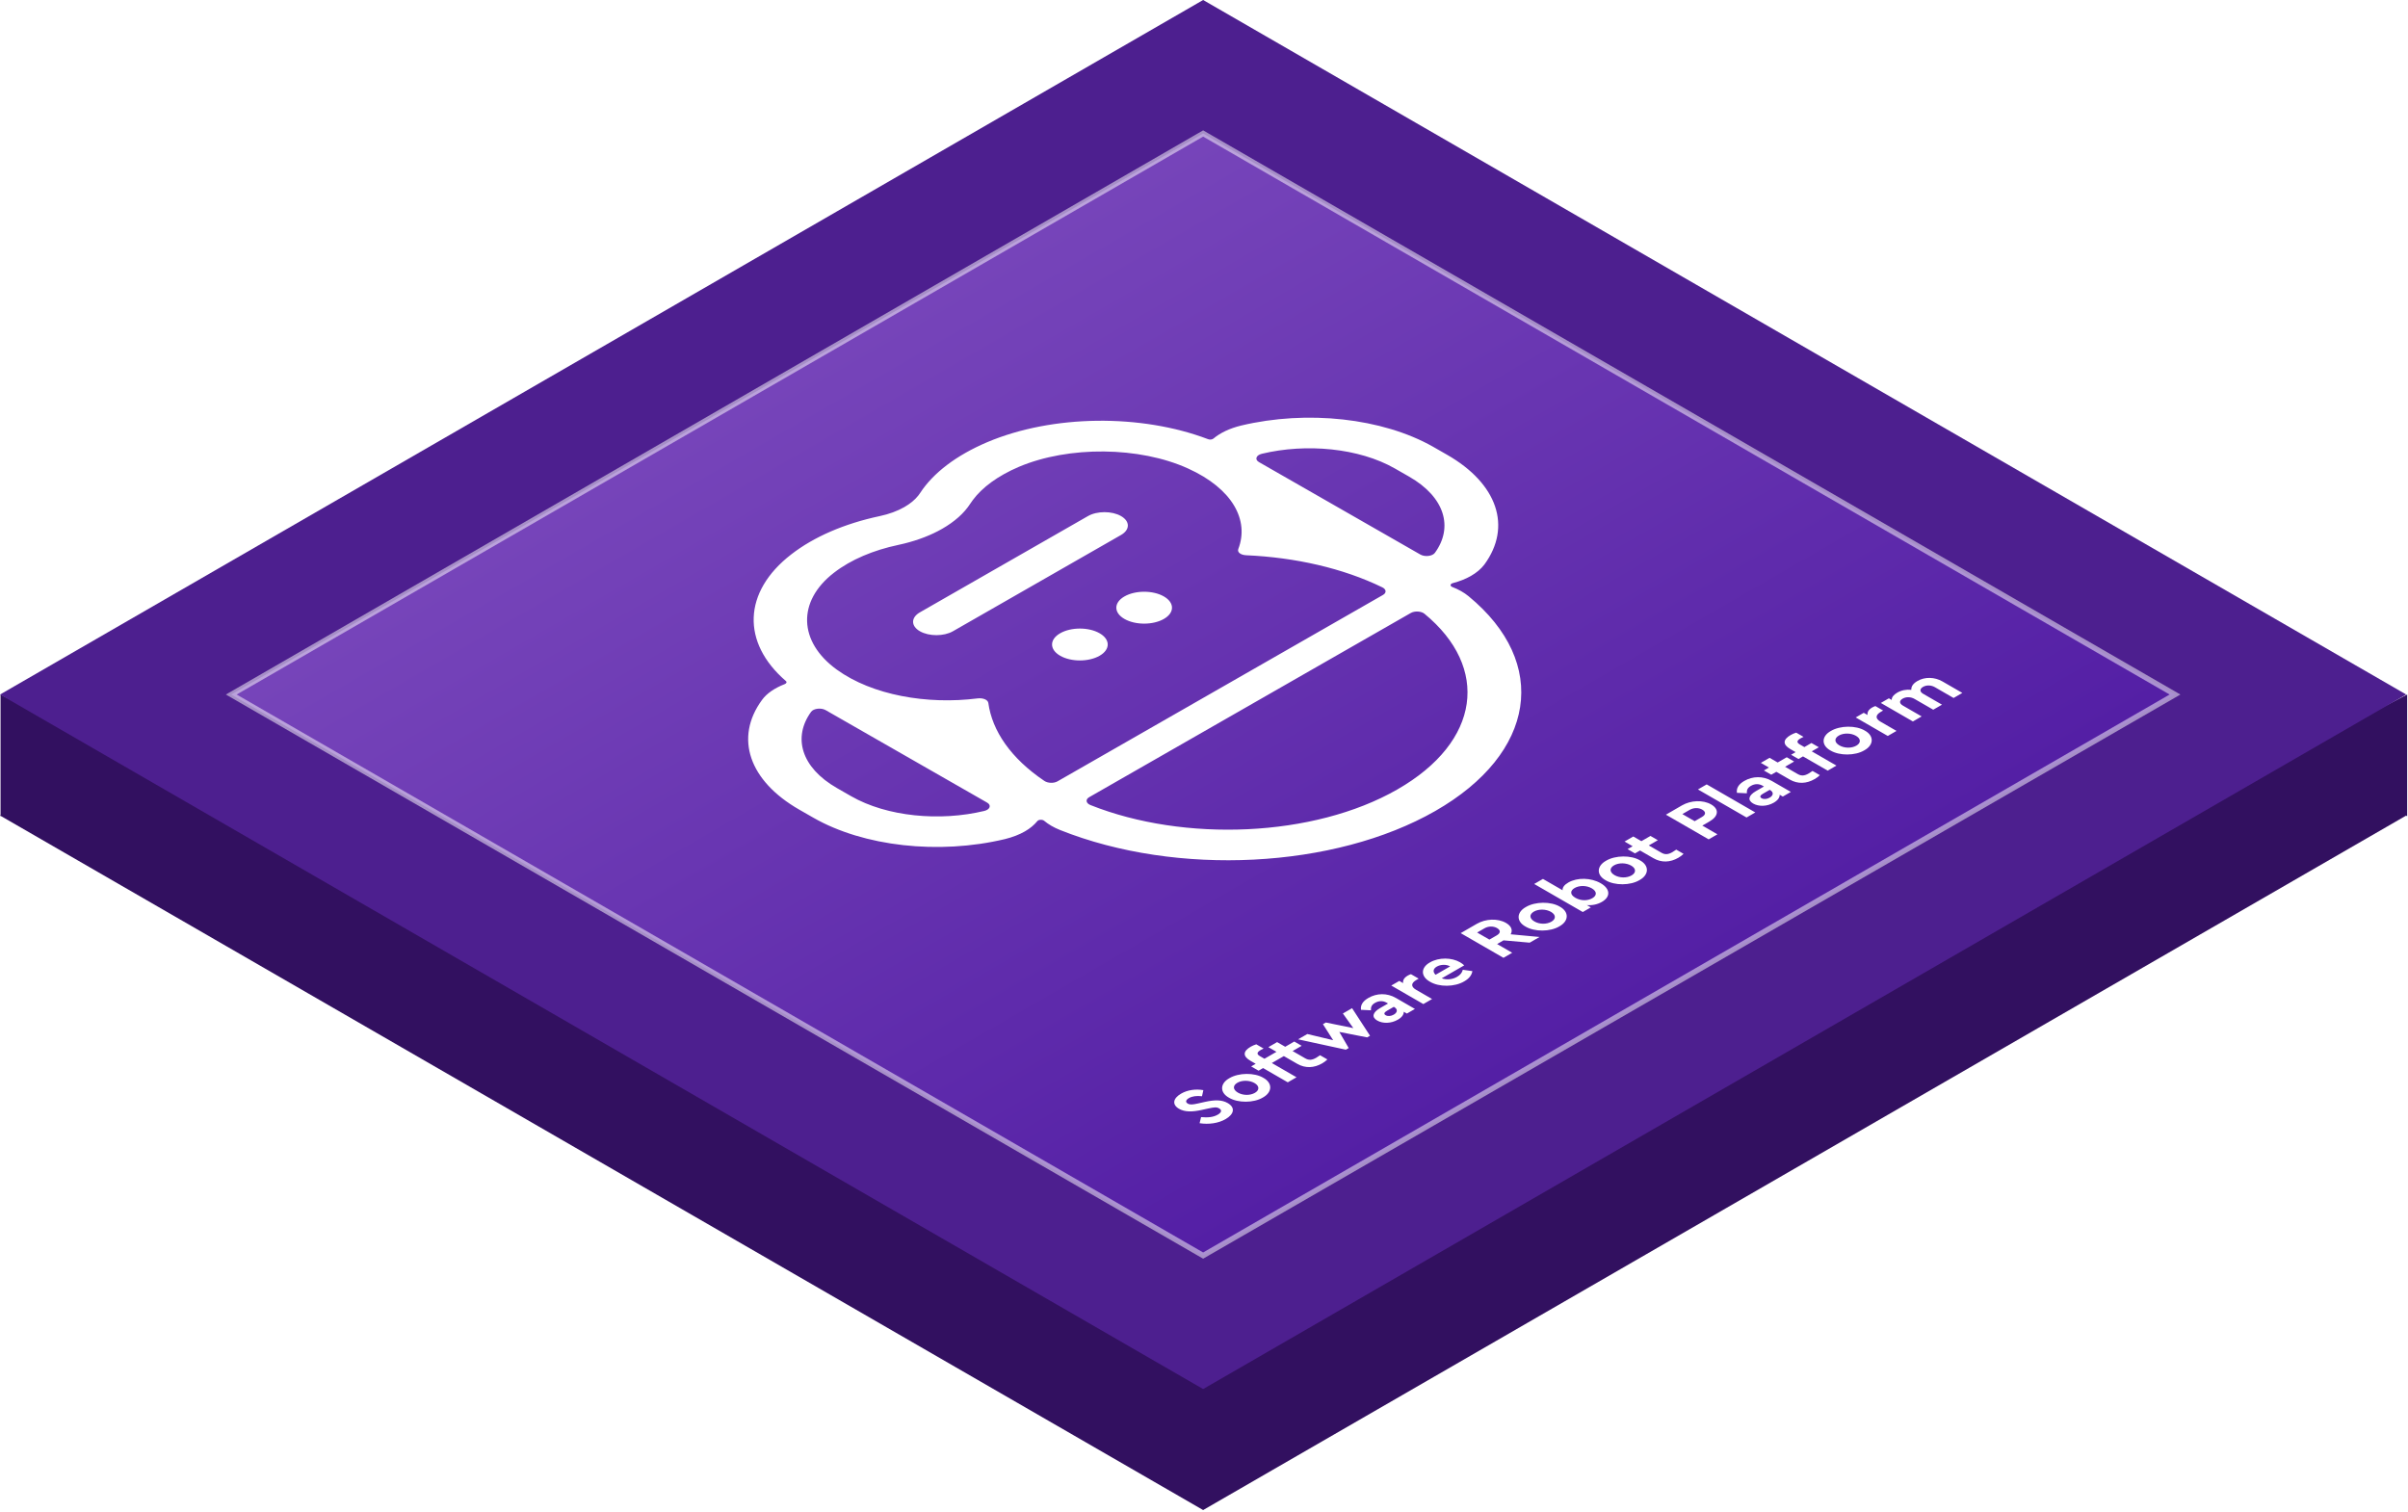 <svg width="250" height="157" viewBox="0 0 250 157" fill="none" xmlns="http://www.w3.org/2000/svg">
<rect width="144.233" height="144.233" transform="matrix(0.866 0.5 -0.866 0.5 124.91 12.565)" fill="#321060"/>
<path d="M249.913 84.739V72.117L234.378 80.208L249.913 84.739Z" fill="#321060"/>
<path d="M0.057 84.739V72.117L15.592 80.208L0.057 84.739Z" fill="#321060"/>
<rect width="144.233" height="144.233" transform="matrix(0.866 0.5 -0.866 0.5 124.91 0)" fill="#4D1F8F"/>
<g filter="url(#filter0_b)">
<rect width="116.513" height="116.513" transform="matrix(0.866 0.5 -0.866 0.5 124.91 13.86)" fill="url(#paint0_linear)" fill-opacity="0.8"/>
<rect width="116.513" height="116.513" transform="matrix(0.866 0.5 -0.866 0.5 124.91 13.86)" stroke="white" stroke-opacity="0.5" stroke-width="0.647"/>
</g>
<path fill-rule="evenodd" clip-rule="evenodd" d="M148.968 57.409C150.898 54.774 150.036 51.634 146.299 49.493L144.831 48.653C141.095 46.512 135.602 46.012 131.003 47.118C130.398 47.265 130.244 47.718 130.706 47.982L147.459 57.579C147.932 57.85 148.712 57.755 148.968 57.409ZM143.517 60.989C139.411 58.99 134.453 57.879 129.382 57.655C128.796 57.626 128.437 57.338 128.56 57.008C129.71 54.021 127.975 50.746 123.345 48.647C118.305 46.359 110.965 46.283 105.791 48.47C103.58 49.413 101.972 50.614 100.992 51.931L100.74 52.292C100.094 53.298 99.088 54.18 97.815 54.909C96.692 55.552 95.365 56.069 93.888 56.437L93.246 56.585C90.701 57.126 88.36 58.09 86.574 59.478C82.745 62.436 82.888 66.647 86.882 69.534C90.557 72.192 96.265 73.18 101.48 72.521C102.054 72.45 102.557 72.656 102.609 72.991C103.009 75.89 104.939 78.737 108.429 81.089C108.789 81.33 109.405 81.353 109.795 81.13L143.589 61.772C143.969 61.554 143.928 61.19 143.517 60.989ZM113.213 83.594C122.935 87.469 136.393 86.946 145.067 81.977C153.742 77.008 154.666 69.304 147.89 63.73C147.552 63.453 146.874 63.418 146.464 63.653L113.08 82.776C112.669 83.012 112.741 83.406 113.213 83.594ZM102.188 84.205C102.794 84.058 102.948 83.605 102.486 83.341L85.722 73.738C85.249 73.467 84.469 73.561 84.213 73.908C82.293 76.549 83.155 79.689 86.892 81.829L88.37 82.676C92.097 84.811 97.589 85.311 102.188 84.205ZM125.984 45.536C126.682 44.948 127.667 44.477 128.848 44.189C135.716 42.549 143.528 43.413 148.773 46.383L150.241 47.224C155.467 50.217 156.986 54.686 154.112 58.614C153.773 59.067 153.29 59.472 152.705 59.808C152.161 60.119 151.525 60.366 150.837 60.548C150.549 60.619 150.519 60.848 150.775 60.948C151.422 61.201 151.997 61.519 152.459 61.901C160.907 68.846 159.46 78.225 149.01 84.211C138.559 90.197 122.185 91.027 110.062 86.187C109.394 85.922 108.84 85.593 108.399 85.223C108.224 85.076 107.824 85.093 107.701 85.258C107.372 85.658 106.941 86.022 106.407 86.328C105.822 86.663 105.124 86.934 104.333 87.128C97.466 88.769 89.664 87.898 84.449 84.911L82.981 84.07C77.756 81.077 76.236 76.608 79.111 72.68C79.603 71.998 80.435 71.439 81.462 71.039C81.657 70.963 81.718 70.822 81.585 70.71C76.975 66.729 77.119 61.46 82.139 57.573C84.49 55.744 87.672 54.368 91.327 53.592C92.302 53.386 93.175 53.063 93.893 52.651C94.492 52.308 94.984 51.904 95.339 51.455L95.536 51.181C96.901 49.093 99.303 47.271 102.486 45.918C109.271 43.043 118.469 42.96 125.419 45.601C125.614 45.677 125.85 45.648 125.984 45.536ZM95.505 65.547C94.561 65.006 94.561 64.124 95.505 63.583L112.956 53.586C113.901 53.045 115.441 53.045 116.385 53.586C117.33 54.127 117.33 55.009 116.385 55.55L98.934 65.547C97.989 66.088 96.449 66.088 95.505 65.547ZM116.745 64.27C115.615 63.624 115.615 62.577 116.745 61.93C117.874 61.283 119.701 61.283 120.83 61.93C121.96 62.577 121.96 63.624 120.83 64.27C119.701 64.917 117.874 64.917 116.745 64.27ZM110.072 65.753C108.943 66.399 108.943 67.446 110.072 68.093C111.201 68.74 113.028 68.74 114.158 68.093C115.287 67.446 115.287 66.399 114.158 65.753C113.028 65.106 111.201 65.106 110.072 65.753Z" fill="white"/>
<path d="M124.543 116.629C125.484 116.776 126.487 116.641 127.24 116.206C128.128 115.693 128.276 115.009 127.462 114.539C126.863 114.194 126.144 114.182 125.067 114.423L124.341 114.586C123.796 114.706 123.547 114.726 123.312 114.59C123.036 114.431 123.117 114.205 123.433 114.023C123.769 113.829 124.22 113.763 124.792 113.829L124.933 113.196C124.146 113.06 123.305 113.165 122.626 113.557C121.785 114.042 121.65 114.695 122.41 115.134C123.002 115.475 123.783 115.468 124.765 115.25L125.458 115.099C126.076 114.967 126.312 114.939 126.574 115.091C126.877 115.266 126.83 115.51 126.433 115.74C125.949 116.019 125.384 116.058 124.697 115.996L124.543 116.629ZM127.594 113.982C128.522 114.541 130.157 114.537 131.112 113.962C132.108 113.411 132.135 112.455 131.166 111.919C130.238 111.36 128.603 111.38 127.641 111.951C126.645 112.502 126.625 113.446 127.594 113.982ZM130.244 112.459C130.762 112.758 130.776 113.193 130.285 113.477C129.78 113.768 129.04 113.753 128.522 113.454C127.991 113.147 127.964 112.72 128.468 112.428C128.96 112.145 129.726 112.16 130.244 112.459ZM130.812 109.669C130.435 109.452 130.489 109.258 130.9 109.021C130.98 108.974 131.074 108.927 131.189 108.877L130.429 108.438C130.227 108.5 130.032 108.582 129.857 108.683C129.056 109.145 128.989 109.665 129.823 110.147L130.368 110.461L129.897 110.733L130.664 111.176L131.135 110.904L133.698 112.384L134.606 111.86L132.043 110.38L132.776 109.957L132.009 109.514L131.276 109.937L130.812 109.669ZM137.051 109.571C136.835 109.718 136.701 109.804 136.647 109.835C136.217 110.083 135.887 110.11 135.51 109.893L134.198 109.136L135.14 108.592L134.373 108.149L133.432 108.693L132.591 108.207L131.683 108.732L132.523 109.217L131.999 109.52L132.766 109.963L133.29 109.66L134.683 110.464C135.517 110.945 136.425 110.903 137.266 110.417C137.468 110.301 137.649 110.165 137.811 110.009L137.051 109.571ZM139.419 105.236L140.502 106.755L137.649 106.172L137.347 106.347L138.41 108.009L135.726 107.368L134.77 107.92L139.728 108.996L140.024 108.825L139.049 107.151L141.941 107.718L142.237 107.547L140.374 104.685L139.419 105.236ZM144.921 103.621C143.999 103.089 142.936 103.12 142.068 103.621C141.483 103.959 141.227 104.371 141.301 104.856L142.331 104.906C142.31 104.553 142.411 104.332 142.754 104.134C143.158 103.901 143.589 103.901 143.959 104.114L144.107 104.2L143.272 104.681C142.499 105.128 142.384 105.621 142.983 105.967C143.568 106.305 144.423 106.285 145.129 105.877C145.553 105.633 145.748 105.341 145.741 105.058L146.064 105.244L146.898 104.763L144.921 103.621ZM144.746 104.569C145.129 104.79 145.102 105.124 144.705 105.353C144.416 105.52 144.086 105.547 143.864 105.419C143.642 105.291 143.696 105.128 143.992 104.957L144.705 104.545L144.746 104.569ZM146.487 101.155C146.373 101.19 146.265 101.237 146.151 101.303C145.781 101.516 145.62 101.796 145.673 102.083L145.277 101.854L144.442 102.336L147.772 104.258L148.68 103.734L147.019 102.775C146.447 102.444 146.501 102.072 147.046 101.757L147.288 101.617L146.487 101.155ZM152.016 100.239C151.889 100.118 151.741 100.01 151.579 99.916C150.711 99.415 149.386 99.396 148.465 99.928C147.482 100.472 147.482 101.396 148.465 101.94C149.406 102.507 151.021 102.499 152.03 101.893C152.521 101.61 152.797 101.256 152.864 100.837L151.868 100.697C151.801 100.992 151.606 101.237 151.276 101.427C150.792 101.707 150.214 101.769 149.682 101.586L152.016 100.239ZM149.043 101.217C148.734 100.922 148.781 100.592 149.164 100.371C149.561 100.142 150.14 100.111 150.557 100.344L149.043 101.217ZM159.837 97.293L156.837 97.013C157.079 96.593 156.918 96.158 156.353 95.832C155.498 95.339 154.247 95.393 153.319 95.929L151.65 96.892L156.09 99.456L156.998 98.931L155.431 98.026L156.097 97.642L158.815 97.883L159.837 97.293ZM153.359 96.83L154.119 96.391C154.53 96.155 155.048 96.151 155.424 96.368C155.808 96.59 155.814 96.881 155.391 97.126L154.631 97.564L153.359 96.83ZM158.377 96.209C159.306 96.768 160.94 96.764 161.896 96.189C162.891 95.638 162.918 94.683 161.949 94.147C161.021 93.587 159.386 93.607 158.424 94.178C157.429 94.729 157.409 95.673 158.377 96.209ZM161.028 94.686C161.546 94.986 161.559 95.421 161.068 95.704C160.564 95.995 159.824 95.98 159.306 95.681C158.774 95.374 158.747 94.947 159.252 94.655C159.743 94.372 160.51 94.387 161.028 94.686ZM166.183 91.71C165.181 91.131 163.755 91.1 162.827 91.636C162.403 91.881 162.208 92.149 162.228 92.44L160.19 91.263L159.281 91.788L164.327 94.701L165.161 94.219L164.75 93.982C165.302 94.029 165.854 93.912 166.311 93.648C167.239 93.112 167.186 92.289 166.183 91.71ZM165.255 92.238C165.813 92.561 165.807 92.984 165.315 93.267C164.858 93.531 164.158 93.57 163.56 93.225C162.968 92.883 163.015 92.475 163.479 92.207C163.963 91.927 164.71 91.924 165.255 92.238ZM166.701 91.403C167.629 91.963 169.264 91.959 170.219 91.384C171.214 90.833 171.241 89.877 170.273 89.341C169.344 88.782 167.71 88.801 166.748 89.372C165.752 89.924 165.732 90.868 166.701 91.403ZM169.351 89.881C169.869 90.18 169.882 90.615 169.391 90.899C168.887 91.19 168.147 91.174 167.629 90.875C167.097 90.569 167.071 90.141 167.575 89.85C168.066 89.567 168.833 89.582 169.351 89.881ZM174.029 88.221C173.814 88.369 173.679 88.454 173.625 88.485C173.195 88.734 172.865 88.761 172.488 88.543L171.177 87.786L172.118 87.243L171.352 86.8L170.41 87.343L169.569 86.858L168.661 87.382L169.502 87.868L168.977 88.171L169.744 88.613L170.269 88.311L171.661 89.114C172.495 89.596 173.403 89.553 174.244 89.068C174.446 88.951 174.628 88.815 174.789 88.66L174.029 88.221ZM177.394 87.156L178.302 86.632L176.735 85.727L177.495 85.288C178.423 84.752 178.504 84.022 177.657 83.532C176.802 83.039 175.551 83.094 174.623 83.629L172.955 84.593L177.394 87.156ZM175.941 85.268L174.663 84.531L175.423 84.092C175.834 83.855 176.352 83.851 176.728 84.068C177.112 84.29 177.125 84.585 176.701 84.829L175.941 85.268ZM181.328 84.885L182.236 84.361L177.191 81.448L176.283 81.972L181.328 84.885ZM183.948 81.088C183.027 80.556 181.964 80.587 181.096 81.088C180.511 81.426 180.255 81.838 180.329 82.323L181.358 82.374C181.338 82.02 181.439 81.799 181.782 81.601C182.186 81.368 182.616 81.368 182.986 81.582L183.134 81.667L182.3 82.148C181.527 82.595 181.412 83.088 182.011 83.434C182.596 83.772 183.451 83.752 184.157 83.345C184.581 83.1 184.776 82.809 184.769 82.525L185.092 82.712L185.926 82.23L183.948 81.088ZM183.773 82.036C184.157 82.257 184.13 82.591 183.733 82.82C183.444 82.987 183.114 83.015 182.892 82.886C182.67 82.758 182.724 82.595 183.02 82.424L183.733 82.013L183.773 82.036ZM188.179 80.052C187.964 80.199 187.829 80.285 187.775 80.316C187.345 80.564 187.015 80.591 186.639 80.374L185.327 79.617L186.269 79.073L185.502 78.63L184.56 79.174L183.719 78.688L182.811 79.213L183.652 79.698L183.127 80.001L183.894 80.444L184.419 80.141L185.811 80.945C186.645 81.426 187.553 81.384 188.394 80.898C188.596 80.782 188.778 80.646 188.939 80.49L188.179 80.052ZM186.867 77.306C186.491 77.088 186.544 76.894 186.955 76.657C187.036 76.611 187.13 76.564 187.244 76.513L186.484 76.075C186.282 76.137 186.087 76.218 185.912 76.319C185.112 76.781 185.044 77.302 185.879 77.783L186.423 78.098L185.952 78.37L186.719 78.813L187.19 78.541L189.753 80.02L190.661 79.496L188.098 78.016L188.832 77.593L188.065 77.15L187.332 77.574L186.867 77.306ZM190.041 77.928C190.969 78.487 192.604 78.483 193.559 77.909C194.555 77.357 194.582 76.402 193.613 75.866C192.685 75.306 191.05 75.326 190.088 75.897C189.093 76.448 189.072 77.392 190.041 77.928ZM192.691 76.406C193.209 76.704 193.223 77.139 192.732 77.423C192.227 77.714 191.487 77.699 190.969 77.4C190.438 77.093 190.411 76.666 190.916 76.374C191.407 76.091 192.174 76.106 192.691 76.406ZM194.706 73.316C194.591 73.351 194.484 73.398 194.369 73.464C193.999 73.677 193.838 73.957 193.892 74.245L193.495 74.015L192.661 74.497L195.99 76.419L196.898 75.895L195.237 74.936C194.665 74.606 194.719 74.233 195.264 73.918L195.506 73.778L194.706 73.316ZM201.666 70.758C200.859 70.292 199.85 70.261 199.069 70.712C198.612 70.976 198.403 71.306 198.437 71.628C197.899 71.574 197.408 71.671 196.97 71.923C196.587 72.145 196.385 72.416 196.399 72.68L196.103 72.51L195.269 72.991L198.598 74.914L199.506 74.389L197.569 73.271C197.172 73.042 197.166 72.758 197.535 72.545C197.892 72.339 198.376 72.347 198.773 72.576L200.711 73.694L201.619 73.17L199.661 72.04C199.291 71.826 199.291 71.531 199.648 71.325C200.004 71.119 200.489 71.127 200.885 71.356L202.823 72.475L203.731 71.95L201.666 70.758Z" fill="white"/>
<defs>
<filter id="filter0_b" x="20.857" y="10.947" width="208.106" height="122.339" filterUnits="userSpaceOnUse" color-interpolation-filters="sRGB">
<feFlood flood-opacity="0" result="BackgroundImageFix"/>
<feGaussianBlur in="BackgroundImage" stdDeviation="1.295"/>
<feComposite in2="SourceAlpha" operator="in" result="effect1_backgroundBlur"/>
<feBlend mode="normal" in="SourceGraphic" in2="effect1_backgroundBlur" result="shape"/>
</filter>
<linearGradient id="paint0_linear" x1="2.07348e-05" y1="116.513" x2="116.513" y2="116.513" gradientUnits="userSpaceOnUse">
<stop stop-color="#814EC4"/>
<stop offset="1" stop-color="#561FAA"/>
</linearGradient>
</defs>
</svg>
